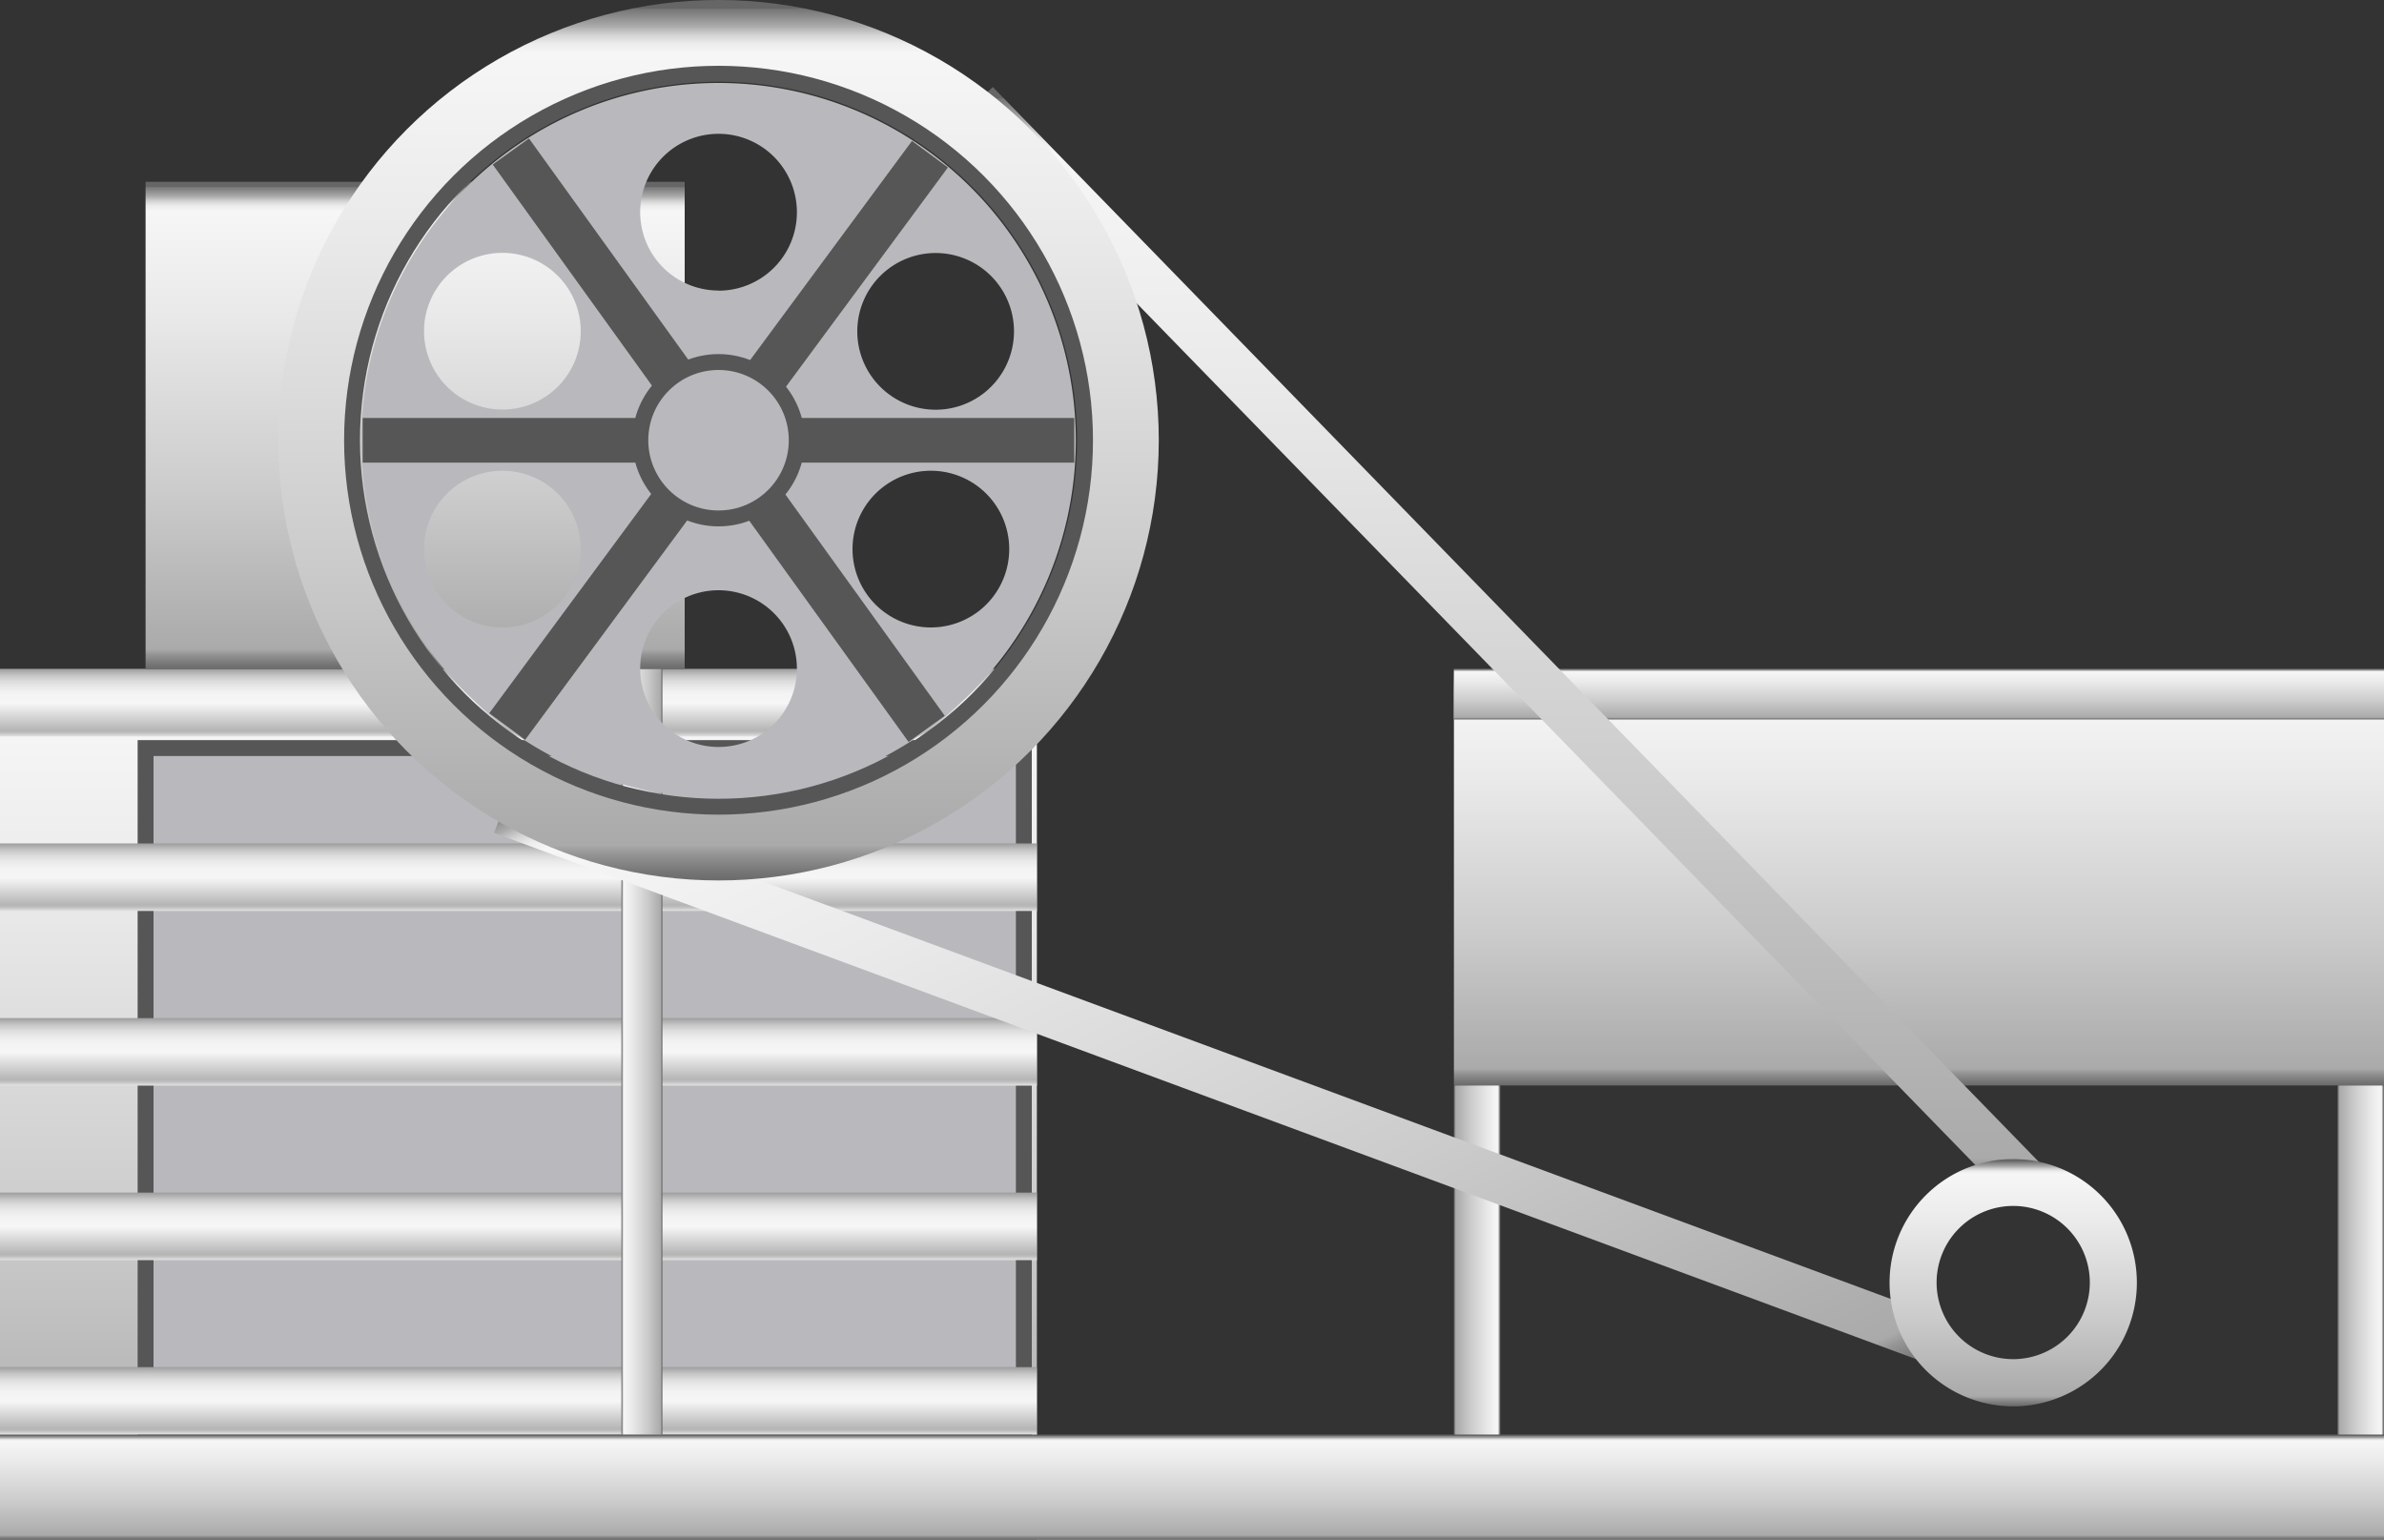 <svg xmlns="http://www.w3.org/2000/svg" xmlns:xlink="http://www.w3.org/1999/xlink" viewBox="0 0 150 96.87"><rect x="0" y="0" width="150" height="96.87" fill="#333333" stroke="none"/><defs><style>.cls-1{fill:url(#未命名的渐变_74);}.cls-2,.cls-20{fill:#b9b8bc;}.cls-19,.cls-2{stroke:#565656;}.cls-15,.cls-16,.cls-18,.cls-19,.cls-2{stroke-miterlimit:10;}.cls-3{fill:url(#未命名的渐变_105);}.cls-4{fill:url(#未命名的渐变_105-2);}.cls-5{fill:url(#未命名的渐变_105-3);}.cls-6{fill:url(#未命名的渐变_105-4);}.cls-7{fill:url(#未命名的渐变_105-5);}.cls-8{fill:url(#未命名的渐变_74-2);}.cls-9{fill:url(#未命名的渐变_74-3);}.cls-10{fill:url(#未命名的渐变_74-4);}.cls-11{fill:url(#未命名的渐变_74-5);}.cls-12{fill:url(#未命名的渐变_74-6);}.cls-13{fill:url(#未命名的渐变_74-7);}.cls-14{fill:url(#未命名的渐变_74-8);}.cls-15,.cls-16,.cls-18,.cls-19{fill:none;}.cls-15,.cls-16{stroke-width:3px;}.cls-15{stroke:url(#未命名的渐变_74-9);}.cls-16{stroke:url(#未命名的渐变_74-10);}.cls-17{fill:url(#未命名的渐变_74-11);}.cls-18{stroke-width:5px;stroke:url(#未命名的渐变_74-12);}.cls-21{fill:#565656;}</style><linearGradient id="未命名的渐变_74" x1="32.62" y1="96.87" x2="32.62" y2="42.09" gradientUnits="userSpaceOnUse"><stop offset="0" stop-color="#6b6b6b"/><stop offset="0.01" stop-color="#767676"/><stop offset="0.03" stop-color="#959595"/><stop offset="0.04" stop-color="#aaa"/><stop offset="0.37" stop-color="#ccc"/><stop offset="0.74" stop-color="#eaeaea"/><stop offset="0.94" stop-color="#f6f6f6"/><stop offset="0.95" stop-color="#ededed"/><stop offset="0.96" stop-color="#d4d4d4"/><stop offset="0.97" stop-color="#ababab"/><stop offset="0.99" stop-color="#737373"/><stop offset="0.99" stop-color="#666"/></linearGradient><linearGradient id="未命名的渐变_105" x1="32.62" y1="46.34" x2="32.62" y2="42.09" gradientUnits="userSpaceOnUse"><stop offset="0" stop-color="#e2e2e2"/><stop offset="0.03" stop-color="#d0d0d0"/><stop offset="0.06" stop-color="#bcbcbc"/><stop offset="0.09" stop-color="#b5b5b5"/><stop offset="0.49" stop-color="#f6f6f6"/><stop offset="0.63" stop-color="#f3f3f3"/><stop offset="0.73" stop-color="#eaeaea"/><stop offset="0.82" stop-color="#dbdbdb"/><stop offset="0.9" stop-color="#c6c6c6"/><stop offset="0.97" stop-color="#aaa"/><stop offset="1" stop-color="#9b9b9b"/></linearGradient><linearGradient id="未命名的渐变_105-2" x1="32.62" y1="57.32" x2="32.62" y2="53.07" xlink:href="#未命名的渐变_105"/><linearGradient id="未命名的渐变_105-3" x1="32.62" y1="68.3" x2="32.62" y2="64.06" xlink:href="#未命名的渐变_105"/><linearGradient id="未命名的渐变_105-4" x1="32.62" y1="79.29" x2="32.62" y2="75.04" xlink:href="#未命名的渐变_105"/><linearGradient id="未命名的渐变_105-5" x1="32.62" y1="90.27" x2="32.62" y2="86.02" xlink:href="#未命名的渐变_105"/><linearGradient id="未命名的渐变_74-2" x1="41.67" y1="66.18" x2="39.1" y2="66.18" xlink:href="#未命名的渐变_74"/><linearGradient id="未命名的渐变_74-3" x1="75" y1="96.87" x2="75" y2="90.27" xlink:href="#未命名的渐变_74"/><linearGradient id="未命名的渐变_74-4" x1="26.12" y1="42.09" x2="26.12" y2="11.44" xlink:href="#未命名的渐变_74"/><linearGradient id="未命名的渐变_74-5" x1="120.74" y1="68.3" x2="120.74" y2="42.09" xlink:href="#未命名的渐变_74"/><linearGradient id="未命名的渐变_74-6" x1="147.08" y1="79.29" x2="150" y2="79.29" xlink:href="#未命名的渐变_74"/><linearGradient id="未命名的渐变_74-7" x1="91.48" y1="79.29" x2="94.4" y2="79.29" xlink:href="#未命名的渐变_74"/><linearGradient id="未命名的渐变_74-8" x1="120.74" y1="45.27" x2="120.74" y2="42.09" xlink:href="#未命名的渐变_74"/><linearGradient id="未命名的渐变_74-9" x1="94.52" y1="75.66" x2="94.52" y2="5.48" xlink:href="#未命名的渐变_74"/><linearGradient id="未命名的渐变_74-10" x1="78.42" y1="104.34" x2="78.42" y2="34.5" gradientTransform="matrix(0.94, -0.43, 0.42, 0.91, -25.68, 38.22)" xlink:href="#未命名的渐变_74"/><linearGradient id="未命名的渐变_74-11" x1="126.67" y1="88.48" x2="126.67" y2="72.93" xlink:href="#未命名的渐变_74"/><linearGradient id="未命名的渐变_74-12" x1="45.21" y1="55.4" x2="45.21" y2="0" xlink:href="#未命名的渐变_74"/></defs><title>Jaw crusher （颚式破碎机）</title><g id="图层_2" data-name="图层 2"><g id="图层_55" data-name="图层 55"><g id="Jaw_crusher_颚式破碎机_" data-name="Jaw crusher （颚式破碎机）"><rect class="cls-1" y="42.09" width="65.24" height="54.78"/><rect class="cls-2" x="9.16" y="47.07" width="55.26" height="42.93"/><rect class="cls-3" y="42.09" width="65.24" height="4.25"/><rect class="cls-4" y="53.07" width="65.24" height="4.25"/><rect class="cls-5" y="64.06" width="65.24" height="4.25"/><rect class="cls-6" y="75.04" width="65.24" height="4.25"/><rect class="cls-7" y="86.02" width="65.24" height="4.25"/><rect class="cls-8" x="39.1" y="42.09" width="2.58" height="48.18"/><rect class="cls-9" y="90.27" width="150" height="6.6"/><rect class="cls-10" x="9.16" y="11.44" width="33.92" height="30.65"/><rect class="cls-11" x="91.48" y="42.09" width="58.52" height="26.21"/><rect class="cls-12" x="147.08" y="68.3" width="2.92" height="21.97"/><rect class="cls-13" x="91.48" y="68.3" width="2.92" height="21.97"/><rect class="cls-14" x="91.48" y="42.09" width="58.52" height="3.18"/><line class="cls-15" x1="61.39" y1="6.52" x2="127.65" y2="74.61"/><line class="cls-16" x1="31.61" y1="51" x2="121.42" y2="84.24"/><path class="cls-17" d="M126.67,72.93a7.78,7.78,0,1,0,7.78,7.77A7.77,7.77,0,0,0,126.67,72.93Zm0,12.59a4.82,4.82,0,1,1,4.82-4.82A4.82,4.82,0,0,1,126.67,85.52Z"/><circle class="cls-18" cx="45.21" cy="27.7" r="25.2"/><circle class="cls-19" cx="45.21" cy="27.7" r="23.06"/><path class="cls-20" d="M45.21,5.22A22.48,22.48,0,1,0,67.69,27.7,22.49,22.49,0,0,0,45.21,5.22Zm13.66,10.7a4.93,4.93,0,1,1-4.93,4.93A4.93,4.93,0,0,1,58.87,15.92ZM31.61,39.48a4.93,4.93,0,1,1,4.93-4.93A4.93,4.93,0,0,1,31.61,39.48Zm0-13.71a4.93,4.93,0,1,1,4.93-4.92A4.92,4.92,0,0,1,31.61,25.77ZM45.21,47a4.93,4.93,0,1,1,4.93-4.92A4.92,4.92,0,0,1,45.21,47Zm0-28.72a4.93,4.93,0,1,1,4.93-4.93A4.93,4.93,0,0,1,45.21,18.29ZM58.58,39.48a4.93,4.93,0,1,1,4.92-4.93A4.93,4.93,0,0,1,58.58,39.48Z"/><rect class="cls-21" x="22.82" y="26.3" width="44.77" height="2.81"/><rect class="cls-21" x="22.82" y="26.3" width="44.77" height="2.81" transform="translate(-3.93 47.61) rotate(-53.55)"/><rect class="cls-21" x="22.82" y="26.3" width="44.77" height="2.81" transform="translate(49.16 80.57) rotate(-125.76)"/><circle class="cls-2" cx="45.21" cy="27.7" r="4.92"/></g></g></g></svg>